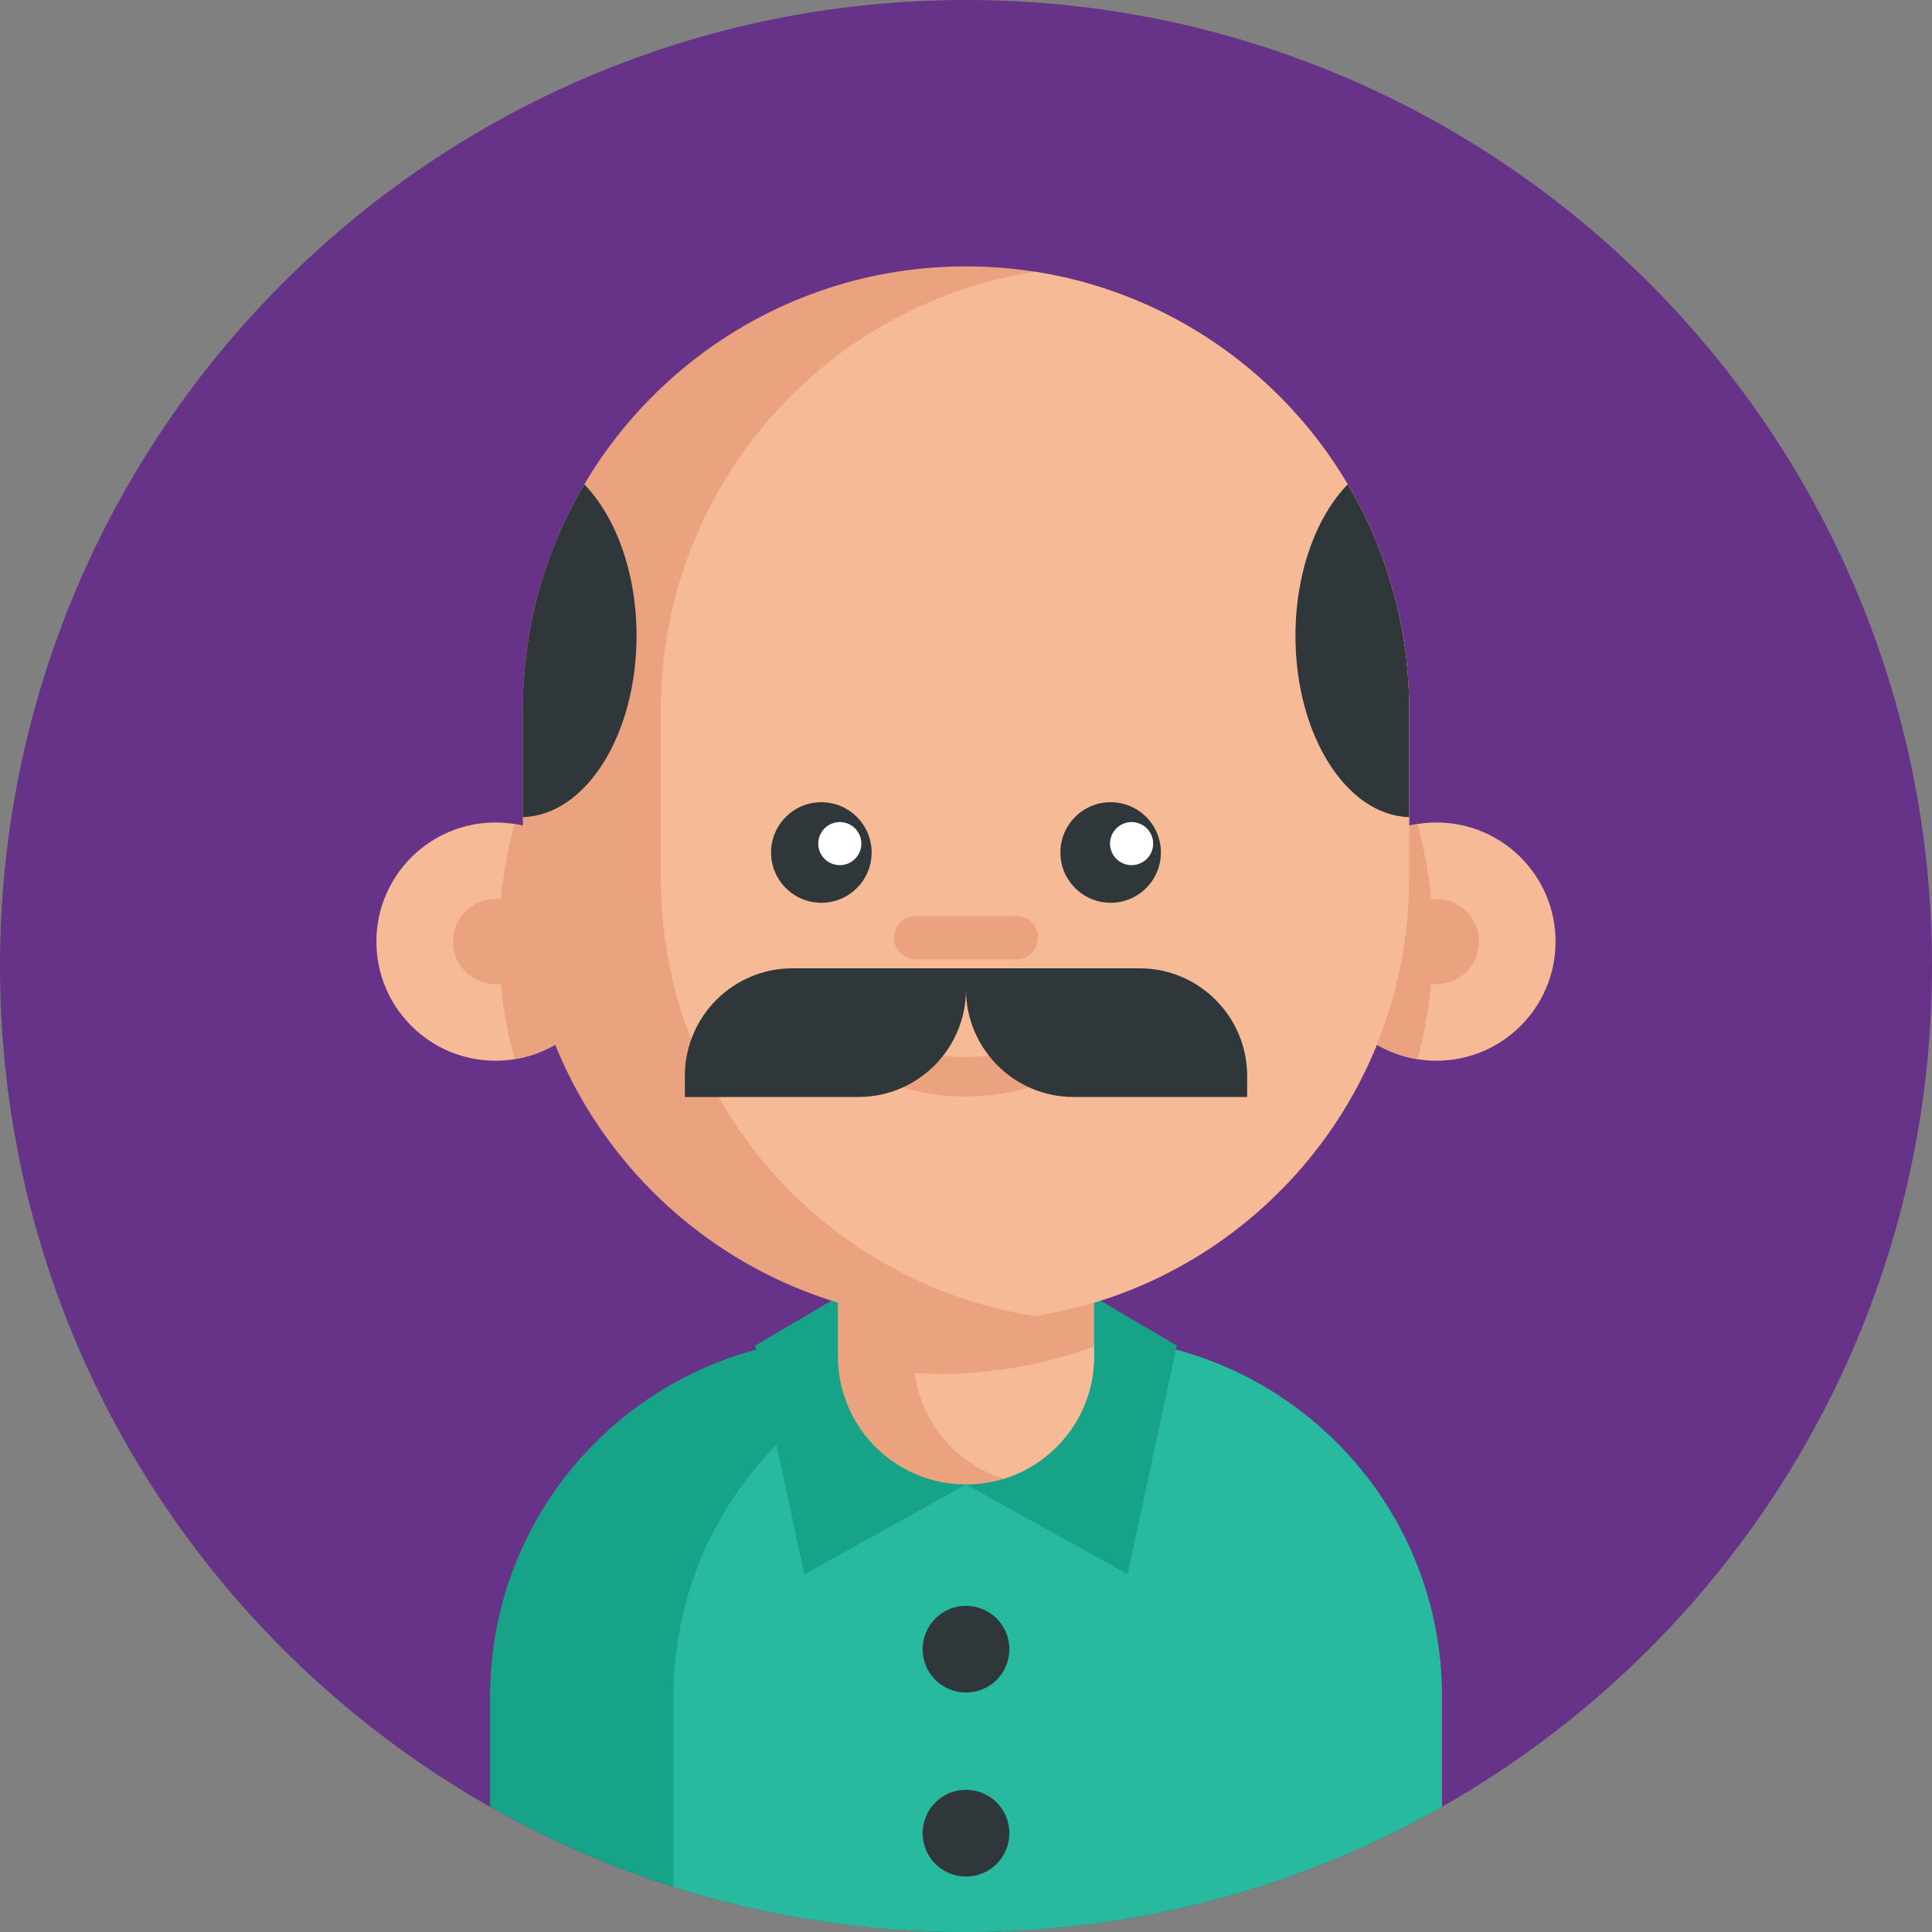 <svg width="40" height="40" viewBox="0 0 40 40" fill="none" xmlns="http://www.w3.org/2000/svg">
<rect x="0" y="0" width="40" height="40" fill="#808080" stroke="none"/>
<path d="M40 20C40 31.046 31.046 40 20 40C8.954 40 0 31.046 0 20C0 8.954 8.954 0 20 0C31.046 0 40 8.954 40 20Z" fill="#673389"/>
<path d="M29.853 35.123V37.408C26.945 39.058 23.583 40 20 40C17.888 40 15.854 39.673 13.943 39.066C12.613 38.644 11.341 38.086 10.147 37.408V35.123C10.147 31.224 13.15 28.025 16.972 27.716C17.172 27.7 17.375 27.691 17.58 27.691H22.42C22.992 27.691 23.549 27.755 24.083 27.878C27.388 28.634 29.853 31.591 29.853 35.123Z" fill="#17A388"/>
<path d="M29.853 35.123V37.408C28.078 38.416 26.134 39.159 24.072 39.584C22.918 39.824 21.727 39.963 20.509 39.993C20.34 39.998 20.17 40 20 40C17.889 40 15.854 39.673 13.943 39.066V35.123C13.943 34.597 13.998 34.082 14.102 33.587C14.315 32.575 14.733 31.639 15.312 30.824C16.659 28.928 18.874 27.691 21.377 27.691H22.42C26.526 27.691 29.853 31.019 29.853 35.123Z" fill="#27BA9E"/>
<path d="M19.999 30.734L16.653 32.593L15.635 27.859L17.714 26.634" fill="#17A388"/>
<path d="M20 30.734L23.346 32.593L24.363 27.859L22.284 26.634" fill="#17A388"/>
<path d="M22.652 24.828V28.082C22.652 29.274 21.866 30.281 20.784 30.616C20.537 30.692 20.273 30.734 20 30.734C18.535 30.734 17.348 29.547 17.348 28.082V24.828H22.652Z" fill="#EAA27F"/>
<path d="M22.652 27.876V28.082C22.652 29.274 21.866 30.281 20.784 30.616C19.808 30.315 19.074 29.466 18.939 28.428C19.116 28.439 19.294 28.444 19.473 28.444C19.974 28.444 20.466 28.404 20.945 28.325C21.535 28.231 22.106 28.079 22.652 27.876Z" fill="#F6BA97"/>
<path d="M12.725 19.495C12.725 20.722 11.829 21.74 10.655 21.929C10.526 21.95 10.394 21.961 10.26 21.961C8.897 21.961 7.793 20.857 7.793 19.495C7.793 18.133 8.897 17.029 10.26 17.029C10.394 17.029 10.526 17.04 10.655 17.061C11.829 17.25 12.725 18.267 12.725 19.495Z" fill="#F6BA97"/>
<path d="M12.726 19.495C12.726 20.722 11.829 21.74 10.655 21.929C10.441 21.154 10.328 20.337 10.328 19.495C10.328 18.652 10.441 17.836 10.655 17.061C11.829 17.25 12.726 18.267 12.726 19.495Z" fill="#EAA27F"/>
<path d="M11.141 19.495C11.141 19.982 10.746 20.376 10.26 20.376C9.773 20.376 9.378 19.982 9.378 19.495C9.378 19.008 9.773 18.613 10.26 18.613C10.746 18.613 11.141 19.008 11.141 19.495Z" fill="#EAA27F"/>
<path d="M27.274 19.495C27.274 20.722 28.171 21.74 29.345 21.929C29.473 21.95 29.605 21.961 29.74 21.961C31.102 21.961 32.206 20.857 32.206 19.495C32.206 18.133 31.102 17.029 29.74 17.029C29.605 17.029 29.473 17.04 29.345 17.061C28.171 17.25 27.274 18.267 27.274 19.495Z" fill="#F6BA97"/>
<path d="M27.274 19.495C27.274 20.722 28.171 21.74 29.345 21.929C29.558 21.154 29.672 20.337 29.672 19.495C29.672 18.652 29.558 17.836 29.345 17.061C28.171 17.25 27.274 18.267 27.274 19.495Z" fill="#EAA27F"/>
<path d="M29.175 14.691V18.184C29.175 22.75 25.84 26.538 21.472 27.241C21.458 27.243 21.442 27.245 21.427 27.248C20.963 27.322 20.486 27.359 20 27.359C14.933 27.359 10.825 23.251 10.825 18.184V14.691C10.825 13.624 11.007 12.598 11.343 11.646C12.598 8.075 16 5.515 20 5.515H20C20.486 5.515 20.964 5.553 21.429 5.626C25.817 6.312 29.175 10.109 29.175 14.691Z" fill="#EAA27F"/>
<path d="M30.621 19.495C30.621 19.982 30.227 20.376 29.74 20.376C29.253 20.376 28.858 19.982 28.858 19.495C28.858 19.008 29.253 18.613 29.74 18.613C30.227 18.613 30.621 19.008 30.621 19.495Z" fill="#EAA27F"/>
<path d="M29.175 14.691V18.185C29.175 22.75 25.84 26.538 21.472 27.241C21.458 27.243 21.442 27.245 21.427 27.248C17.039 26.563 13.682 22.765 13.682 18.185V14.691C13.682 10.109 17.04 6.312 21.429 5.626C24.187 6.057 26.538 7.717 27.903 10.028C28.711 11.394 29.175 12.989 29.175 14.691Z" fill="#F6BA97"/>
<path d="M18.046 17.65C18.046 18.225 17.58 18.691 17.005 18.691C16.43 18.691 15.964 18.225 15.964 17.65C15.964 17.075 16.43 16.609 17.005 16.609C17.58 16.609 18.046 17.075 18.046 17.65Z" fill="#2F373B"/>
<path d="M24.035 17.65C24.035 18.225 23.57 18.691 22.995 18.691C22.42 18.691 21.954 18.225 21.954 17.65C21.954 17.075 22.42 16.609 22.995 16.609C23.57 16.609 24.035 17.075 24.035 17.65Z" fill="#2F373B"/>
<path d="M17.833 17.466C17.833 17.713 17.634 17.912 17.388 17.912C17.141 17.912 16.941 17.713 16.941 17.466C16.941 17.22 17.141 17.02 17.388 17.02C17.634 17.02 17.833 17.22 17.833 17.466Z" fill="white"/>
<path d="M23.875 17.466C23.875 17.713 23.675 17.912 23.428 17.912C23.182 17.912 22.982 17.713 22.982 17.466C22.982 17.22 23.182 17.02 23.428 17.02C23.675 17.02 23.875 17.22 23.875 17.466Z" fill="white"/>
<path d="M21.041 19.863H18.959C18.711 19.863 18.51 19.662 18.51 19.413C18.51 19.166 18.711 18.965 18.959 18.965H21.041C21.289 18.965 21.49 19.166 21.49 19.413C21.49 19.662 21.289 19.863 21.041 19.863Z" fill="#EAA27F"/>
<path d="M20 22.703C19.232 22.703 18.463 22.511 17.763 22.126C17.565 22.017 17.493 21.769 17.602 21.571C17.71 21.374 17.959 21.302 18.156 21.41C19.311 22.045 20.689 22.045 21.843 21.41C22.041 21.302 22.289 21.374 22.398 21.571C22.506 21.769 22.434 22.017 22.237 22.126C21.537 22.511 20.768 22.703 20 22.703Z" fill="#EAA27F"/>
<path d="M14.179 22.712H17.772C19.003 22.712 20 21.714 20 20.483V20.048H16.408C15.177 20.048 14.179 21.046 14.179 22.277V22.712Z" fill="#2F373B"/>
<path d="M25.821 22.712H22.229C20.998 22.712 20 21.714 20 20.483V20.048H23.593C24.823 20.048 25.821 21.046 25.821 22.277V22.712Z" fill="#2F373B"/>
<path d="M20.898 34.145C20.898 34.641 20.496 35.042 20 35.042C19.505 35.042 19.102 34.641 19.102 34.145C19.102 33.649 19.505 33.247 20 33.247C20.496 33.247 20.898 33.649 20.898 34.145Z" fill="#2F373B"/>
<path d="M20.898 37.954C20.898 38.45 20.496 38.852 20 38.852C19.505 38.852 19.102 38.45 19.102 37.954C19.102 37.458 19.505 37.056 20 37.056C20.496 37.056 20.898 37.458 20.898 37.954Z" fill="#2F373B"/>
<path d="M29.175 14.691V16.918C27.87 16.878 26.821 15.213 26.821 13.165C26.821 11.854 27.251 10.699 27.903 10.028C28.711 11.394 29.175 12.989 29.175 14.691Z" fill="#2F373B"/>
<path d="M10.825 14.691V16.918C12.13 16.878 13.179 15.213 13.179 13.165C13.179 11.854 12.749 10.699 12.097 10.028C11.289 11.394 10.825 12.989 10.825 14.691Z" fill="#2F373B"/>
</svg>
